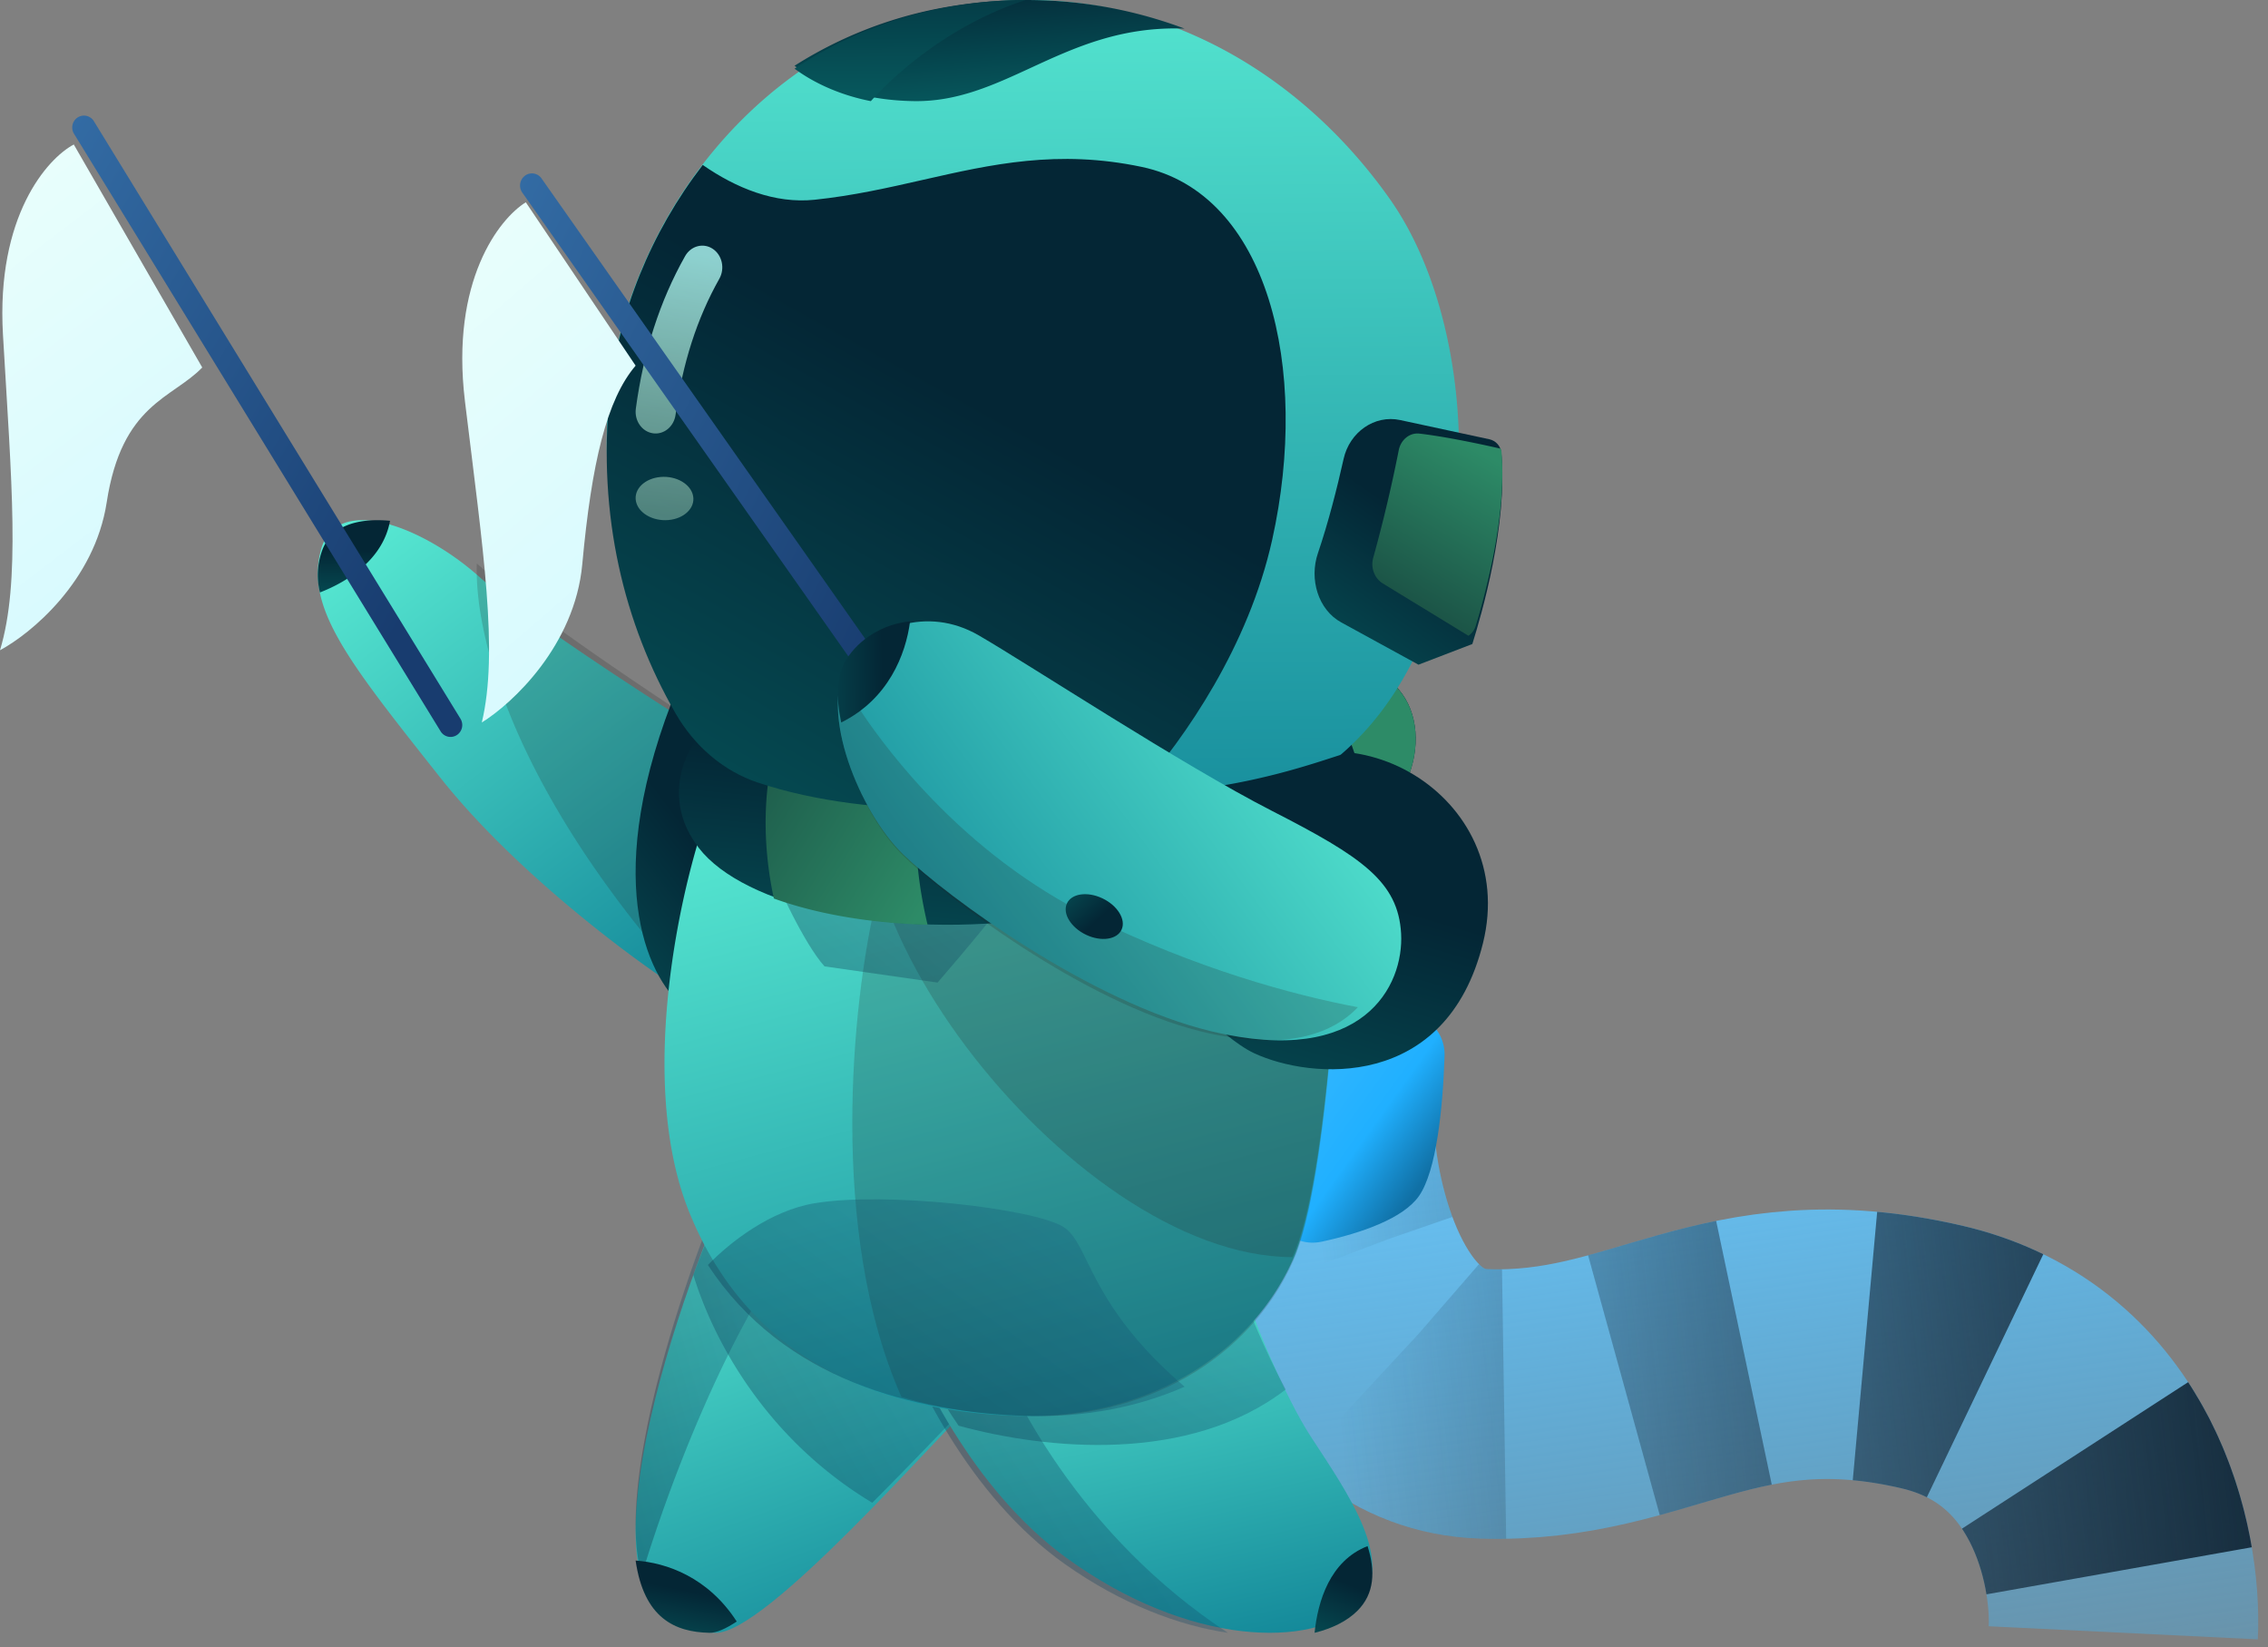 <svg width="157" height="114" fill="none" xmlns="http://www.w3.org/2000/svg"><rect width="100%" height="100%" fill="#808080" stroke="none"/><g clip-path="url(#a)"><path d="M90 79c.36 5.927 3.407 17.856 12.721 18.156 11.642.375 16.94-6.5 30.985-3.25 11.236 2.6 13.532 13.813 13.275 19.094" stroke="url(#b)" stroke-width="18.652"/><path d="M90 79c.36 5.927 3.407 17.856 12.721 18.156 11.642.375 16.94-6.5 30.985-3.25 11.236 2.6 13.532 13.813 13.275 19.094" stroke="url(#c)" stroke-width="18.652" stroke-dasharray="8.61 8.42"/><path d="M30.465 53.8c4.823 6.094 12.243 11.763 15.789 14.14.222.15.513.004.549-.268l2.194-16.567a.38.38 0 0 0-.17-.375c-4.066-2.54-12.565-8.052-15.634-10.798-3.902-3.492-9.948-5.839-10.99-1.825-1.041 4.014 1.95 7.72 8.262 15.694Z" fill="url(#d)"/><path opacity=".2" d="M33.008 39c-.153 4.288 1.81 13.203 10.832 24.72 1.146 1.462 2.157 2.538 3.049 3.28L49 50.517c-3.848-2.478-12.3-8.133-15.32-10.926a18.067 18.067 0 0 0-.672-.591Z" fill="#262626"/><path d="M27 36.041c-.472 2.613-2.838 4.18-4.852 4.959a4.972 4.972 0 0 1 .125-2.828c.597-1.771 2.424-2.34 4.727-2.13Z" fill="url(#e)"/><path d="M98.236 82.759c-1.083 1.565-4.002 2.579-6.737 3.171-2.083.452-3.81-1.367-3.451-3.416l1.524-8.703c.21-1.199 1.104-2.176 2.302-2.517l4.095-1.165c2.045-.582 4.097.872 4.03 2.947-.12 3.652-.568 7.957-1.763 9.683Z" fill="url(#f)"/><path d="M47.74 70c-2.392-1.534-6.082-7.713-1.706-20.153C50.41 37.406 48.994 58.099 47.74 70Z" fill="url(#g)"/><path d="M44.286 102.189c.965-6.964 4.093-15.317 5.682-18.968.084-.194.298-.277.477-.18 6.965 3.72 19.679 11.4 17.251 13.707-3.082 2.93-14.688 16.321-18.164 16.252-3.475-.07-6.491-1.814-5.246-10.811Z" fill="url(#h)"/><path opacity=".3" d="M48 88.24A80.706 80.706 0 0 1 50.125 83c6.885 3.567 20.037 11.272 17.571 13.562-.706.656-1.859 1.848-3.26 3.296A361.664 361.664 0 0 1 60.384 104C53.002 99.566 49.369 92.725 48 88.24Z" fill="url(#i)"/><path opacity=".3" d="M44.426 109c-.477-1.597-.588-3.885-.156-7.138.91-6.845 3.863-15.055 5.362-18.645.08-.19.282-.272.451-.177A131.91 131.91 0 0 1 55 85.921C49.972 92.98 46.175 103.188 44.426 109Z" fill="url(#j)"/><path d="M73.812 107.806c-6.527-4.751-10.473-13.067-11.791-17.068-.079-.238.075-.487.307-.51l23.126-2.226c.172-.017.331.1.382.28.888 3.1 3.155 8.447 4.889 11.117 2.52 3.88 6.102 8.838 3.184 11.713-2.99 2.944-11.607 2.874-20.097-3.306Z" fill="url(#k)"/><path opacity=".3" d="M89 96.162c-6.673 5.122-16.49 4.185-22.644 2.504-2.283-3.34-3.737-6.632-4.356-8.541L85.531 88c.6 2.091 2.042 5.502 3.469 8.162Z" fill="url(#l)"/><path opacity=".3" d="M85 113c-10.114-6.641-15.277-16.49-17.04-22l-5.96.556c1.129 3.603 5.054 11.987 11.723 16.693C77.65 111.022 81.607 112.502 85 113Z" fill="url(#m)"/><path d="M94.668 107c.542 1.711.5 3.292-.722 4.495-.694.684-1.701 1.199-2.946 1.505.22-2.159 1.054-4.982 3.668-6Z" fill="url(#n)"/><path d="M47.718 83.904c-3.508-8.666-.853-21.338.983-26.83a.355.355 0 0 1 .325-.245L92.622 55a.363.363 0 0 1 .378.375c-.154 8.587-1.054 26.36-3.513 31.827-3.121 6.938-10.625 11.06-19.058 10.785-8.433-.275-18.261-3.091-22.71-14.082Z" fill="url(#o)"/><path opacity=".2" d="M62.402 96.676c-5.085-11.462-3.384-27.337-1.81-34.122l.545-6.194L93 55c-.13 8.423-1.004 26.657-3.456 32.206C86.48 94.14 79.111 98.262 70.83 97.987c-2.74-.091-5.629-.46-8.428-1.31Z" fill="#262626"/><path opacity=".2" d="M76.369 58.128c-2.002 3.261-8.456-16.375-14.647-8.056C53.982 60.473 73.955 87 89.475 87c2.449-5.397 3.359-22.843 3.525-31.476l-16.631 2.604Z" fill="#262626"/><path opacity=".3" d="M57.077 66.878c-1.42-1.572-3.31-5.706-4.077-7.577 6.949-.982 20.451-2.357 18.873 0-1.579 2.357-5.305 6.781-6.97 8.699l-7.826-1.122Z" fill="url(#p)"/><path d="M48.373 58.68c-2.487-3.23-1.036-6.483 0-7.706 13.81-2.129 42.405-6.048 46.298-4.697 4.867 1.688 3.988 8.513 0 10.861-3.987 2.349-11.76 4.844-22.439 6.385-10.679 1.541-20.75-.807-23.859-4.843Z" fill="url(#q)"/><path d="M75.472 63.006a188.417 188.417 0 0 1-1.485-10.338c-2.447-1.543-7.817-3.57-9.72.66-1.335 2.967-.854 7.311-.057 10.672-4.048-.11-7.735-.765-10.641-1.818-1.046-4.851-.443-8.823.16-10.543l3.036-1.939c14.728-2.09 34.674-4.532 37.887-3.423 4.763 1.644 4.055 8.155.319 10.672-.82-4.743-2.45-8.187-3.377-9.57-3.785-.27-11.162-.323-10.401 1.616.596 1.518 2.37 7.396 3.71 11.934-2.751.763-5.907 1.47-9.431 2.077Z" fill="url(#r)"/><path d="M85.423 54.543c-6.092 5.246-7.528 8.412-5.658 11.326.668 1.617 4.738 5.94 7.048 7.018 3.908 1.825 13.306 2.627 15.845-7.62 2.538-10.246-9.62-17.281-17.235-10.724Z" fill="url(#s)"/><path opacity=".3" d="M82 95.968c-3.224 1.422-6.945 2.139-10.854 2.02C63.272 97.746 54.25 95.543 49 87.542c1.608-1.634 4.337-3.756 7.389-4.27 4.849-.817 15.108.34 17.217 1.635.672.413 1.073 1.228 1.638 2.376.984 2.002 2.467 5.018 6.756 8.684Z" fill="url(#t)"/><path d="M51 112.218c-.763.506-1.41.792-1.892.782-2.378-.052-4.53-1.001-5.108-5 2.154.152 5.019 1.156 7 4.218Z" fill="url(#u)"/><path d="M42.156 27.477c-.967 9.77 2.803 16.84 4.848 19.208.029.033.06.058.098.078 4.054 2.222 9.099 5.54 21.427 7.542 12.313 2 20.455-.83 24.206-2.044a.343.343 0 0 0 .12-.069c10.269-8.851 10.178-28.754 3.35-38.426C89.365 4.076 77.996-2.012 65.286.611c-12.71 2.622-21.913 14.57-23.13 26.866Z" fill="url(#v)"/><path d="M52.466 54.161c-2.395-.795-4.4-2.534-5.704-4.797-3.586-6.229-5.389-13.705-4.565-21.976.567-5.7 2.868-11.324 6.449-15.972 2.315 1.604 4.986 2.695 7.744 2.408 2.66-.278 5.098-.831 7.495-1.376 4.751-1.078 9.338-2.12 15.15-.897 8.744 1.84 11.668 13.933 9.03 25.808-1.63 7.334-5.982 13.655-9.297 17.406-7.822 1.41-18.21 2.084-26.302-.604Z" fill="url(#w)"/><path fill-rule="evenodd" clip-rule="evenodd" d="M49.339 17.22c-.654-.433-1.51-.207-1.913.505-1.744 3.09-2.88 6.611-3.411 10.555-.11.826.415 1.588 1.174 1.705.76.117 1.465-.458 1.577-1.284.477-3.547 1.487-6.678 3.028-9.407.402-.712.198-1.641-.455-2.074Z" fill="url(#x)"/><path fill-rule="evenodd" clip-rule="evenodd" d="M46.277 35.99c-1.093.096-2.104-.492-2.257-1.315-.154-.823.609-1.568 1.703-1.665 1.093-.096 2.104.492 2.257 1.315.154.823-.61 1.568-1.703 1.665Z" fill="url(#y)"/><path d="M55 4.552c1.694 1.196 4.452 2.399 8.3 2.447 2.98.037 5.456-1.104 8.07-2.31C74.396 3.295 77.608 1.815 82 1.98 76.84.049 71.056-.578 64.976.587A28.784 28.784 0 0 0 55 4.552Z" fill="url(#z)"/><path d="M71 0c-4.917 1.604-8.685 4.748-10.718 7-2.312-.457-4.07-1.354-5.282-2.248 2.982-1.969 6.34-3.412 9.975-4.14A31.066 31.066 0 0 1 71 0Z" fill="url(#A)"/><path d="M91.23 38.289c.71-2.086 1.323-4.48 1.78-6.53.411-1.849 2.138-3.071 3.912-2.689l6.181 1.33c.44.096.781.466.824.934.459 4.953-1.376 11.217-2.005 13.235L98.194 46l-5.344-2.924c-1.609-.88-2.23-2.996-1.62-4.787Z" fill="url(#B)"/><path d="M103.892 31.054c.027.088.046.18.053.275.35 4.316-1.065 9.592-1.782 11.965a1.32 1.32 0 0 1-.51.706l-5.926-3.62c-.593-.362-.859-1.107-.664-1.79a101.362 101.362 0 0 0 1.762-7.425c.139-.717.743-1.239 1.445-1.156 1.544.18 3.734.61 5.622 1.045Z" fill="url(#C)"/><path fill-rule="evenodd" clip-rule="evenodd" d="M36.342 12.157a.81.81 0 0 1 1.146.193l28.358 40.323a.85.85 0 0 1-.188 1.17.81.81 0 0 1-1.146-.193L36.154 13.328a.85.85 0 0 1 .188-1.17Z" fill="url(#D)"/><path d="M32.184 27.748c-1.01-8.314 2.39-12.63 4.215-13.748L44 25.305c-2 2.346-3.047 6.711-3.693 13.748-.517 5.63-4.851 9.644-6.954 10.947 1.169-4.92.092-11.859-1.17-22.252Z" fill="url(#E)"/><path d="M83.91 71.386c-8.384-1.993-18.333-9.3-21.386-12.254-3.052-2.955-5.813-9.905-3.883-13.07 1.623-2.661 5.535-4.165 9.113-2.09 3.578 2.076 14.075 8.965 20.293 12.145 6.218 3.18 8.743 4.891 8.943 8.495.2 3.604-2.602 9.265-13.08 6.774Z" fill="url(#F)"/><path opacity=".2" d="M58.2 47c2.72 4.71 8.57 12.158 17.395 16.488 7.189 3.526 13.846 5.365 18.405 6.216-1.823 1.921-5.178 3.076-10.856 1.68-8.135-2-17.79-9.333-20.753-12.299C59.717 56.41 57.274 50.47 58.2 47Z" fill="#262626"/><path d="M58.232 50c-.367-1.682-.33-3.265.342-4.344C59.463 44.23 61.117 43.184 63 43c-.296 2.294-1.508 5.387-4.768 7Z" fill="url(#G)"/><path d="M73.852 62.535c-.31.697.289 1.664 1.336 2.16 1.047.494 2.147.33 2.456-.367.31-.698-.289-1.665-1.336-2.16-1.047-.495-2.147-.33-2.456.367Z" fill="url(#H)"/><path fill-rule="evenodd" clip-rule="evenodd" d="M5.382 8.124a.804.804 0 0 1 1.117.264l25.378 41.355a.83.83 0 0 1-.26 1.133.803.803 0 0 1-1.116-.264L5.123 9.258a.83.83 0 0 1 .26-1.134Z" fill="url(#I)"/><path d="M.205 23.159c-.478-8.2 3.07-12.19 4.903-13.159L14 25.431c-2.076 2.159-5.567 2.498-6.614 9.336C6.547 40.237 2.113 43.87 0 45c1.427-4.732.801-11.592.205-21.841Z" fill="url(#J)"/></g><defs><linearGradient id="b" x1="156.406" y1="172.594" x2="142.012" y2="68.415" gradientUnits="userSpaceOnUse"><stop stop-color="#00A5FF" stop-opacity="0"/><stop offset=".417" stop-color="#2DB4FF" stop-opacity=".13"/><stop offset="1" stop-color="#6CCAFF"/></linearGradient><linearGradient id="c" x1="95.647" y1="125.946" x2="157.914" y2="119.269" gradientUnits="userSpaceOnUse"><stop stop-color="#121E2F" stop-opacity="0"/><stop offset="1" stop-color="#162D3E"/></linearGradient><linearGradient id="d" x1="13.1" y1="40.932" x2="39.667" y2="76.308" gradientUnits="userSpaceOnUse"><stop stop-color="#5DF1D7"/><stop offset="1" stop-color="#128698"/></linearGradient><linearGradient id="e" x1="22.637" y1="37.987" x2="22.584" y2="42.2" gradientUnits="userSpaceOnUse"><stop stop-color="#042635"/><stop offset="1" stop-color="#06565B"/></linearGradient><linearGradient id="f" x1="64.953" y1="68.981" x2="93.181" y2="89.184" gradientUnits="userSpaceOnUse"><stop stop-color="#77CEFF"/><stop offset=".854" stop-color="#20B0FF"/><stop offset="1" stop-color="#1070A5"/></linearGradient><linearGradient id="g" x1="45.072" y1="54.041" x2="33.41" y2="62.842" gradientUnits="userSpaceOnUse"><stop stop-color="#042635"/><stop offset="1" stop-color="#06565B"/></linearGradient><linearGradient id="h" x1="35.25" y1="84.662" x2="48.281" y2="120.087" gradientUnits="userSpaceOnUse"><stop stop-color="#5DF1D7"/><stop offset="1" stop-color="#128698"/></linearGradient><linearGradient id="i" x1="53.693" y1="70.937" x2="34.955" y2="82.322" gradientUnits="userSpaceOnUse"><stop stop-color="#165B7A"/><stop offset="1" stop-color="#001431"/></linearGradient><linearGradient id="j" x1="47.131" y1="68.065" x2="33.979" y2="71.615" gradientUnits="userSpaceOnUse"><stop stop-color="#165B7A"/><stop offset="1" stop-color="#001431"/></linearGradient><linearGradient id="k" x1="49.795" y1="89.463" x2="56.844" y2="121.307" gradientUnits="userSpaceOnUse"><stop stop-color="#5DF1D7"/><stop offset="1" stop-color="#128698"/></linearGradient><linearGradient id="l" x1="69.686" y1="81.106" x2="58.369" y2="97.351" gradientUnits="userSpaceOnUse"><stop stop-color="#165B7A"/><stop offset="1" stop-color="#001431"/></linearGradient><linearGradient id="m" x1="68.547" y1="78.362" x2="48.127" y2="91.982" gradientUnits="userSpaceOnUse"><stop stop-color="#165B7A"/><stop offset="1" stop-color="#001431"/></linearGradient><linearGradient id="n" x1="91.858" y1="109.01" x2="89.714" y2="114.186" gradientUnits="userSpaceOnUse"><stop stop-color="#042635"/><stop offset="1" stop-color="#06565B"/></linearGradient><linearGradient id="o" x1="28.862" y1="57.544" x2="43.223" y2="111.109" gradientUnits="userSpaceOnUse"><stop stop-color="#5DF1D7"/><stop offset="1" stop-color="#128698"/></linearGradient><linearGradient id="p" x1="58.408" y1="52.255" x2="48.539" y2="64.22" gradientUnits="userSpaceOnUse"><stop stop-color="#165B7A"/><stop offset="1" stop-color="#001431"/></linearGradient><linearGradient id="q" x1="57.935" y1="52.031" x2="56.179" y2="70.051" gradientUnits="userSpaceOnUse"><stop stop-color="#042635"/><stop offset="1" stop-color="#06565B"/></linearGradient><linearGradient id="r" x1="68.753" y1="55.081" x2="46.035" y2="40.96" gradientUnits="userSpaceOnUse"><stop stop-color="#2D8B67"/><stop offset="1" stop-color="#123635"/></linearGradient><linearGradient id="s" x1="86.207" y1="59.666" x2="79.922" y2="80.934" gradientUnits="userSpaceOnUse"><stop stop-color="#042635"/><stop offset="1" stop-color="#06565B"/></linearGradient><linearGradient id="t" x1="58.394" y1="74.383" x2="44.141" y2="94.388" gradientUnits="userSpaceOnUse"><stop stop-color="#165B7A"/><stop offset="1" stop-color="#001431"/></linearGradient><linearGradient id="u" x1="45.501" y1="109.675" x2="44.542" y2="114.539" gradientUnits="userSpaceOnUse"><stop stop-color="#042635"/><stop offset="1" stop-color="#06565B"/></linearGradient><linearGradient id="v" x1="28.128" y1="-8.845" x2="28.756" y2="61.877" gradientUnits="userSpaceOnUse"><stop stop-color="#5DF1D7"/><stop offset="1" stop-color="#128698"/></linearGradient><linearGradient id="w" x1="53.983" y1="20.325" x2="33.164" y2="57.926" gradientUnits="userSpaceOnUse"><stop stop-color="#042635"/><stop offset="1" stop-color="#06565B"/></linearGradient><linearGradient id="x" x1="42.681" y1="34.978" x2="45.242" y2="17.141" gradientUnits="userSpaceOnUse"><stop stop-color="#CEFFDD" stop-opacity=".37"/><stop offset="1" stop-color="#B2FFF9" stop-opacity=".79"/></linearGradient><linearGradient id="y" x1="42.57" y1="35.26" x2="44.353" y2="17.324" gradientUnits="userSpaceOnUse"><stop stop-color="#CEFFDD" stop-opacity=".37"/><stop offset="1" stop-color="#B2FFF9" stop-opacity=".79"/></linearGradient><linearGradient id="z" x1="64.27" y1="-1.394" x2="64.903" y2="7.019" gradientUnits="userSpaceOnUse"><stop stop-color="#042635"/><stop offset="1" stop-color="#06565B"/></linearGradient><linearGradient id="A" x1="59.964" y1="-5.599" x2="60.02" y2="6.271" gradientUnits="userSpaceOnUse"><stop stop-color="#042635"/><stop offset="1" stop-color="#06565B"/></linearGradient><linearGradient id="B" x1="94.88" y1="33.928" x2="86.101" y2="46.512" gradientUnits="userSpaceOnUse"><stop stop-color="#042635"/><stop offset="1" stop-color="#06565B"/></linearGradient><linearGradient id="C" x1="101.194" y1="30.416" x2="92.112" y2="45.723" gradientUnits="userSpaceOnUse"><stop stop-color="#2D8B67"/><stop offset="1" stop-color="#123635"/></linearGradient><linearGradient id="D" x1="22.181" y1="33.544" x2="58.717" y2="51.521" gradientUnits="userSpaceOnUse"><stop stop-color="#356FA8"/><stop offset="1" stop-color="#183C6F"/></linearGradient><linearGradient id="E" x1="26.773" y1="15.99" x2="50.523" y2="43.485" gradientUnits="userSpaceOnUse"><stop stop-color="#EBFFFB"/><stop offset="1" stop-color="#D5F9FF"/></linearGradient><linearGradient id="F" x1="76.666" y1="20.852" x2="44.1" y2="45.019" gradientUnits="userSpaceOnUse"><stop stop-color="#5DF1D7"/><stop offset="1" stop-color="#128698"/></linearGradient><linearGradient id="G" x1="61.083" y1="44.616" x2="54.46" y2="44.722" gradientUnits="userSpaceOnUse"><stop stop-color="#042635"/><stop offset="1" stop-color="#06565B"/></linearGradient><linearGradient id="H" x1="76.693" y1="63.006" x2="73.997" y2="60.129" gradientUnits="userSpaceOnUse"><stop stop-color="#042635"/><stop offset="1" stop-color="#06565B"/></linearGradient><linearGradient id="I" x1="-9.924" y1="28.14" x2="24.857" y2="48.268" gradientUnits="userSpaceOnUse"><stop stop-color="#356FA8"/><stop offset="1" stop-color="#183C6F"/></linearGradient><linearGradient id="J" x1="-4.324" y1="11.291" x2="17.253" y2="39.606" gradientUnits="userSpaceOnUse"><stop stop-color="#EBFFFB"/><stop offset="1" stop-color="#D5F9FF"/></linearGradient><clipPath id="a"><path fill="#fff" d="M0 0h157v115H0z"/></clipPath></defs></svg>
